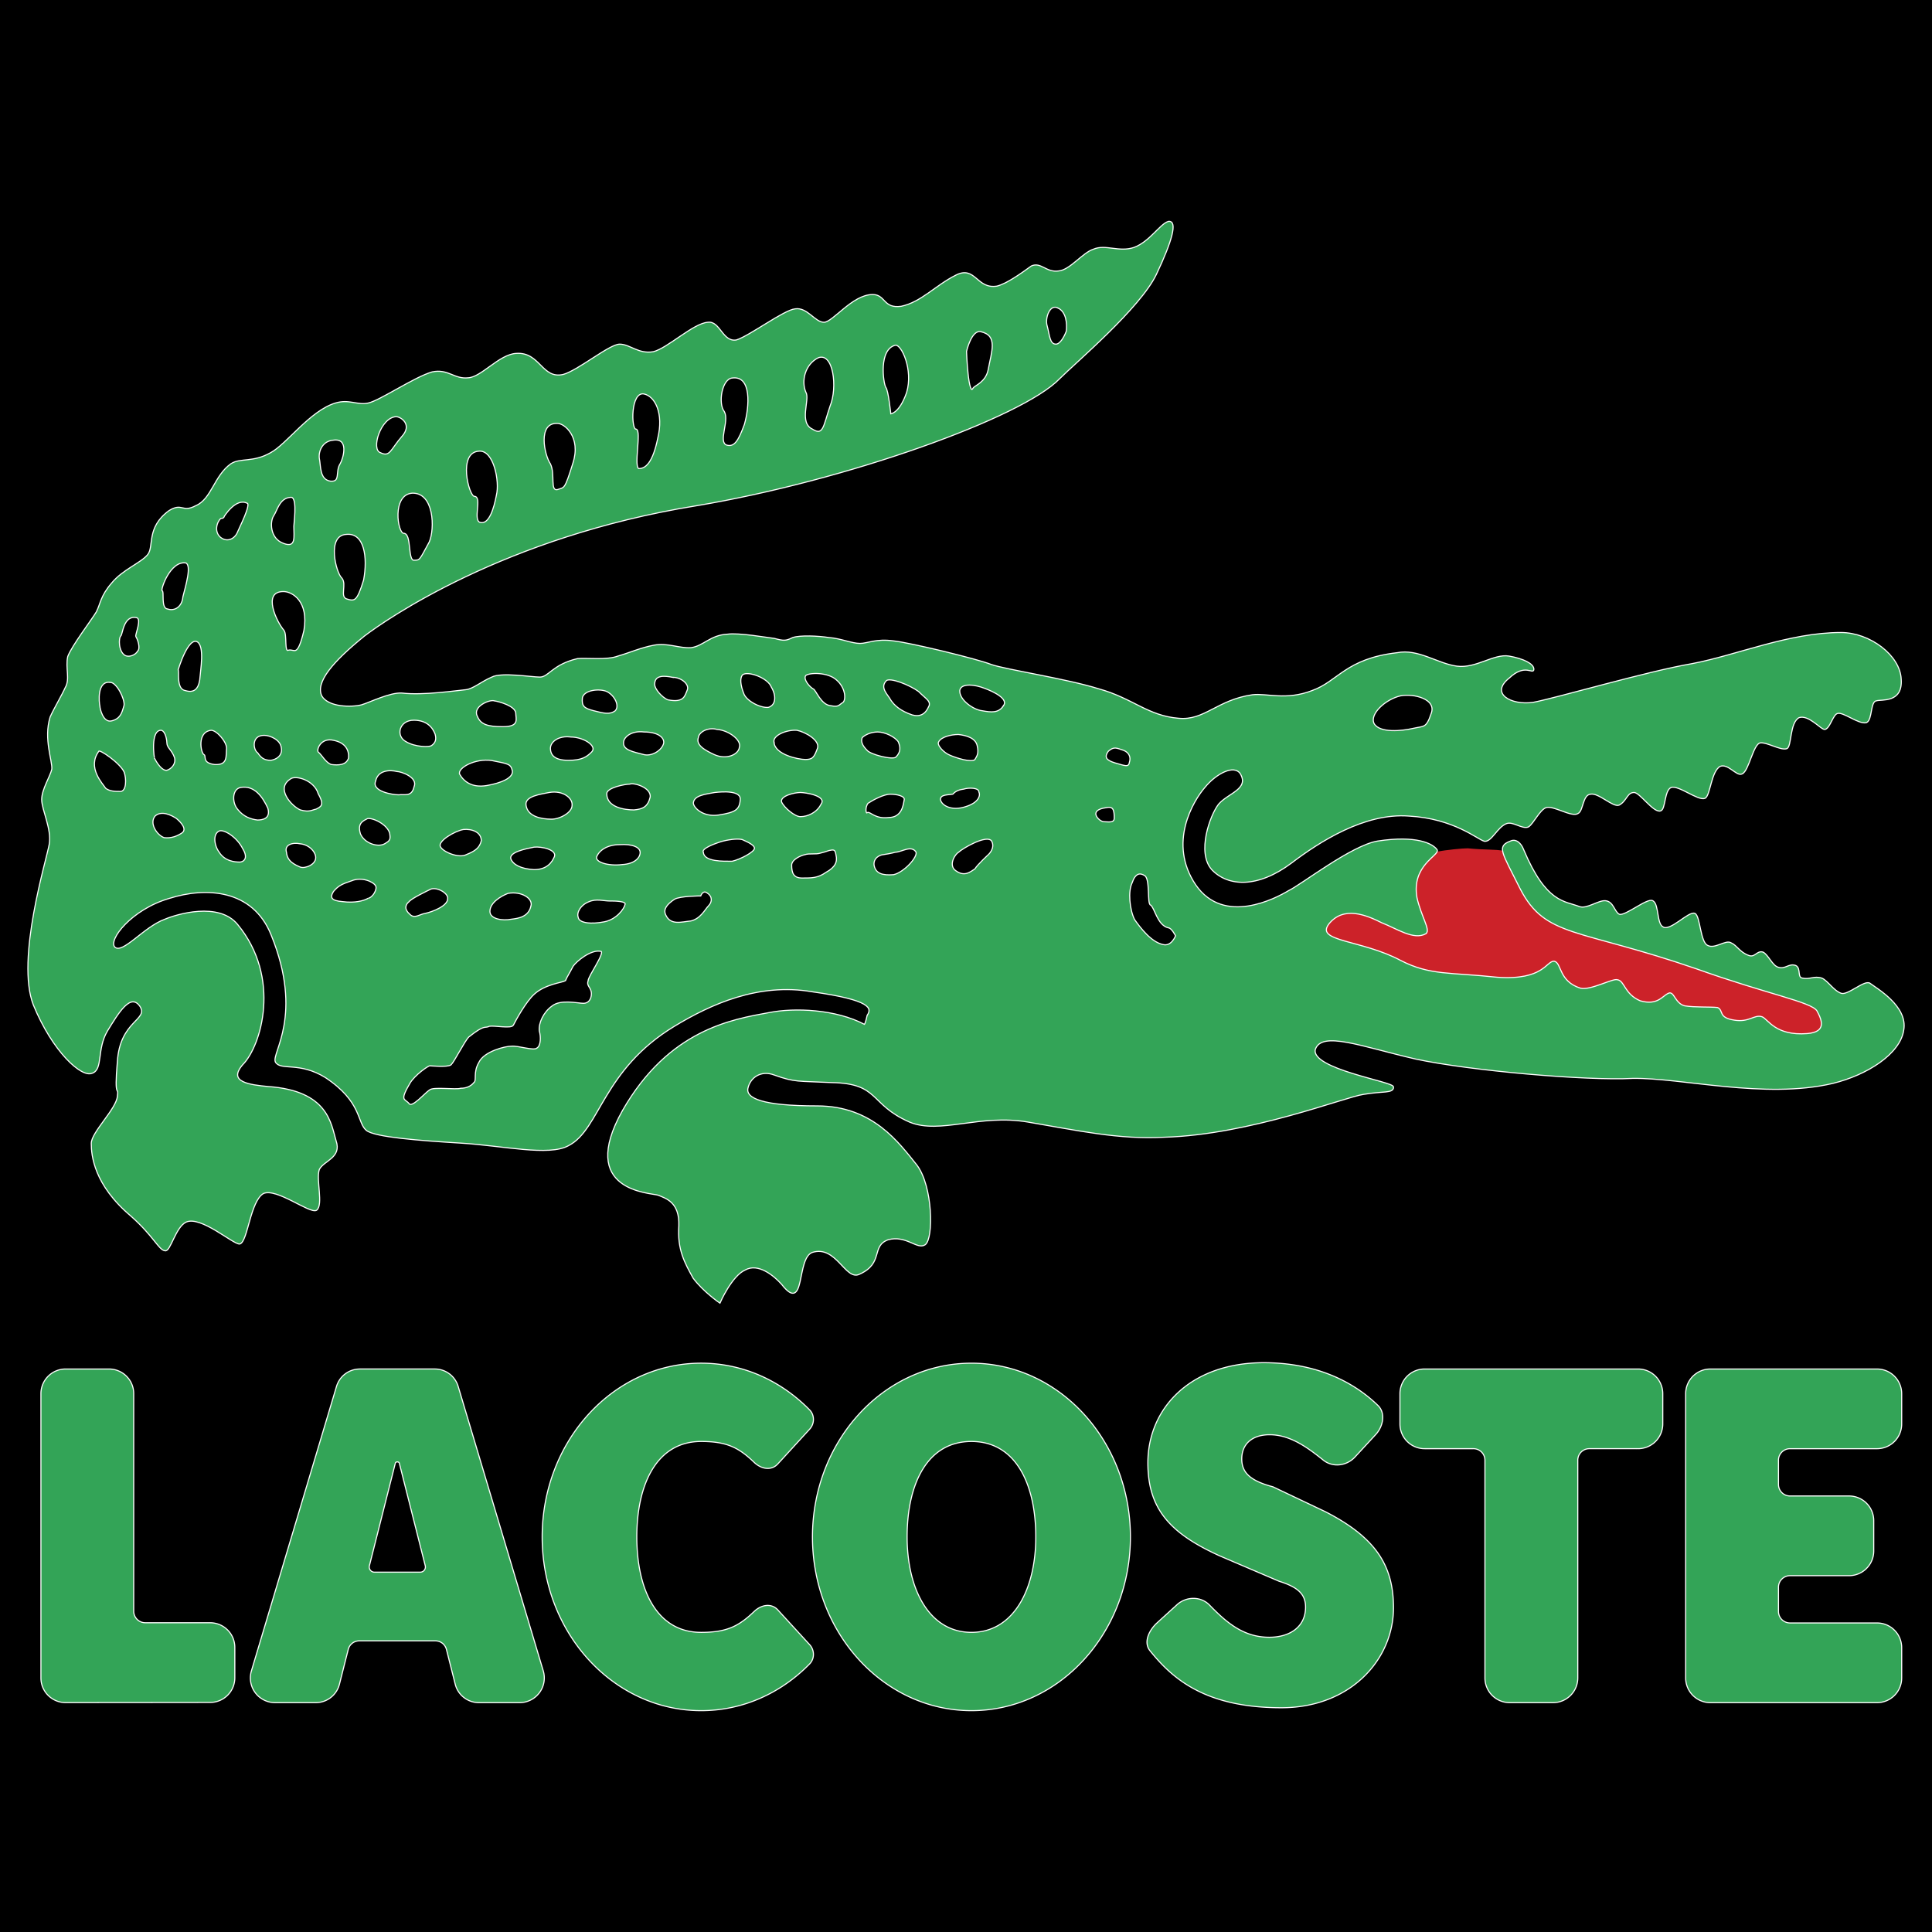 <?xml version="1.0" encoding="utf-8"?><!-- Uploaded to: SVG Repo, www.svgrepo.com, Generator: SVG Repo Mixer Tools -->
<svg width="800px" height="800px" viewBox="0 0 192.756 192.756" xmlns="http://www.w3.org/2000/svg"><path fill-rule="evenodd" clip-rule="evenodd" fill="transparentf" d="M0 0h192.756v192.756H0V0z"/><path d="M146.441 84.635c-.588 0-2.18.168-3.102.335-.17.504-2.6 1.594-2.014 4.614.418 1.846 1.342 3.188.922 3.523-1.174.671-2.85-.503-4.361-1.09-1.508-.755-3.855-1.762-5.367.168-1.342 1.845 3.271 1.593 7.213 3.69 2.936 1.511 4.949 1.175 9.645 1.679 4.697.334 4.947-1.679 5.701-1.594.674.168.422 2.012 2.602 2.684 1.006.252 3.27-1.008 3.689-.84.672.084.672 1.428 2.264 2.098 1.762.504 2.266-.502 2.852-.754.504-.252.588 1.006 1.594 1.258 1.006.168 2.516.084 3.271.168.586.252 0 1.006 1.678 1.258 1.508.252 2.012-.588 2.766-.336.588.252 1.344 1.93 4.529 1.678 2.014-.168 1.512-1.426 1.006-2.348-.588-.924-4.947-1.678-11.992-4.195-11.908-4.11-15.096-3.103-17.611-7.969-1.006-2.013-1.592-3.104-1.76-3.774-.673-.169-1.931-.084-3.525-.253z" fill-rule="evenodd" clip-rule="evenodd" fill="#cc2229"/><path d="M186.529 98.141c-.506-.336-2.182 1.26-2.852 1.008-.756-.252-1.342-1.26-1.93-1.512-.754-.25-1.174.168-1.928 0-.588-.082-.168-1.006-.672-1.258-.672-.25-1.008.42-1.762.168-.588-.168-1.006-1.257-1.51-1.509-.586-.167-.754.586-1.424.335-.924-.335-1.176-1.007-1.762-1.258-.504-.336-1.594.67-2.348.251-.756-.335-.756-2.936-1.26-3.188-.586-.251-2.432 1.846-3.186 1.343-.672-.335-.42-2.266-1.008-2.601-.502-.336-2.766 1.594-3.354 1.342-.502-.252-.588-1.258-1.342-1.342-.672-.084-1.846.839-2.6.587-1.51-.587-3.355-.335-5.619-5.704-.252-.671-.754-1.091-1.258-.839-1.342.503-.838 1.006 1.006 4.698 2.516 4.866 5.703 3.859 17.611 7.969 7.045 2.518 11.404 3.271 11.992 4.195.506.922 1.008 2.18-1.006 2.348-3.186.252-3.941-1.426-4.529-1.678-.754-.252-1.258.588-2.766.336-1.678-.252-1.092-1.006-1.678-1.258-.756-.084-2.266 0-3.271-.168-1.006-.252-1.09-1.51-1.594-1.258-.586.252-1.09 1.258-2.852.754-1.592-.67-1.592-2.014-2.264-2.098-.42-.168-2.684 1.092-3.689.84-2.18-.672-1.928-2.516-2.602-2.684-.754-.084-1.004 1.928-5.701 1.594-4.695-.504-6.709-.168-9.645-1.679-3.941-2.097-8.555-1.845-7.213-3.69 1.512-1.93 3.859-.923 5.367-.168 1.512.587 3.188 1.761 4.361 1.09.42-.335-.504-1.677-.922-3.523-.586-3.271 2.266-4.278 2.014-4.781-.42-.588-2.014-1.426-5.871-.839-2.6.419-7.633 4.362-8.891 4.95-1.258.754-6.455 3.523-9.309-.588-2.85-4.194-.25-8.472.924-9.814 1.09-1.342 2.936-2.349 3.605-1.342.924 1.594-1.258 2.013-2.18 3.104-.84 1.091-2.18 4.782-.672 6.46 1.594 1.677 4.529 1.845 7.883-.671 2.768-2.097 7.297-5.034 11.74-4.697 4.529.25 6.879 2.348 7.549 2.517.672.083 1.258-1.426 2.18-1.762.672-.252 1.594.587 2.18.335.504-.335 1.092-1.678 1.762-1.93.756-.252 2.602 1.006 3.188.587.504-.252.42-1.845 1.258-1.929.838-.168 2.264 1.342 2.852 1.09.754-.419.754-1.259 1.508-1.259.588 0 1.93 2.014 2.602 1.846.502-.083.336-2.096 1.09-2.348.754-.252 2.684 1.342 3.355 1.09.502-.251.586-2.685 1.508-3.188.84-.335 1.678 1.007 2.182.755.672-.252 1.09-3.021 1.846-3.104.67-.084 2.012.754 2.598.587.504-.084.252-2.6 1.258-3.104 1.008-.335 2.266 1.259 2.602 1.176.502-.168.754-1.511 1.258-1.595.586-.168 2.096 1.09 2.852.923.586-.252.336-2.097 1.006-2.182.504-.168 2.6.252 2.432-2.097-.084-2.349-3.102-4.614-5.953-4.614-5.201 0-10.4 2.265-14.846 3.104-4.443.755-13.584 3.439-15.85 3.86-2.264.335-4.445-.923-2.432-2.518 1.594-1.51 2.432-.335 2.432-.838 0-.504-1.006-1.007-2.432-1.259-1.51-.251-3.27 1.259-5.199 1.007-1.928-.252-3.857-1.761-5.953-1.342-5.115.587-5.871 2.853-8.471 3.774-2.6 1.008-4.529.253-5.955.42-3.521.503-4.779 2.601-7.379 2.348-3.104-.252-4.613-2.013-7.967-2.937-3.188-1.006-9.309-1.929-10.736-2.432-1.508-.588-8.133-2.182-9.727-2.349-1.761-.252-2.6.251-3.354.251-.84 0-1.93-.503-3.104-.587-1.091-.168-2.852-.251-3.605 0-.668.338-.919.338-1.842.086-.754-.084-3.522-.587-4.696-.419-1.678.084-2.349 1.174-3.606 1.342-1.174.084-2.348-.504-3.689-.252s-2.432.755-3.606 1.09c-1.09.42-3.103.168-4.025.251-2.516.588-2.852 1.846-3.774 1.846-.839 0-3.857-.503-4.78 0-1.007.42-1.845 1.174-2.6 1.258-.922.083-4.277.588-6.374.336-1.174-.084-3.187.923-4.025 1.174-1.006.252-3.355.252-4.026-.922-.671-1.426 1.174-3.523 4.278-6.04 2.096-1.595 13.921-9.9 33.125-13.003 15.012-2.516 32.538-8.808 36.229-12.667 1.594-1.594 8.051-7.047 9.643-10.402 1.594-3.356 2.096-5.285 1.258-5.201-.838.252-1.844 2.013-3.438 2.6-1.51.503-2.852-.335-4.025.168-1.09.335-2.348 2.097-3.521 2.181-1.258.167-1.762-.923-2.686-.504-.922.671-2.43 1.763-3.438 2.013-2.096.336-2.18-2.096-4.109-1.09-2.013 1.006-3.438 2.685-5.45 3.104-1.846.252-1.595-1.174-2.852-1.174-2.014 0-3.941 2.769-4.864 2.769-.922 0-1.678-1.511-2.851-1.342-1.091.083-4.529 2.684-5.871 3.104-1.426.252-1.677-1.929-2.852-1.761-1.425.084-4.025 2.601-5.451 2.937-1.509.251-2.348-.755-3.354-.755-1.006 0-4.109 2.601-5.619 3.02-2.18.503-2.348-2.264-4.696-2.097-1.677.084-3.439 2.35-4.779 2.433-1.427.167-2.014-.923-3.607-.587-1.761.503-5.199 2.851-6.374 3.104-1.09.252-1.929-.419-3.271 0-2.516.755-4.863 4.111-6.458 4.95-1.76 1.006-3.018.503-3.941 1.09-1.677 1.174-1.929 3.523-3.523 4.195-1.424.755-1.341-.336-2.684.502-2.263 1.677-1.424 3.524-2.095 4.363-.671.838-2.517 1.509-3.607 2.852-1.091 1.258-1.091 2.014-1.51 2.853-.502.839-2.431 3.355-2.851 4.446-.25 1.087.252 2.261-.25 3.1-.335.755-1.09 2.014-1.509 2.936-.671 2.182.252 4.363.168 5.202-.168.754-1.007 2.013-1.007 3.02 0 1.007 1.007 2.936.755 4.445-.251 1.511-3.354 11.493-1.593 16.023 1.929 4.697 4.78 7.215 5.786 6.795 1.09-.336.419-2.35 1.509-4.193 1.09-1.764 2.348-3.943 3.355-2.434.838 1.426-2.013 1.426-2.265 5.537-.335 3.941.167 2.264 0 3.439-.084 1.258-2.6 3.607-2.6 4.697 0 1.174.252 4.111 3.941 7.215 2.265 2.012 2.768 3.355 3.354 3.439.503.168 1.007-2.35 2.097-2.854 1.51-.672 4.78 2.266 5.367 2.182.755-.252 1.006-4.279 2.348-5.033 1.343-.588 4.614 2.014 5.285 1.678.67-.504-.085-3.021.251-4.027.419-.922 2.264-1.174 1.677-2.852-.503-1.678-.755-4.949-6.708-5.369-1.762-.168-4.193-.418-2.6-2.264 1.845-1.846 3.857-8.641-.504-13.925-1.844-2.266-6.038-1.008-7.212-.504-2.096.755-4.193 3.524-5.031 2.769-.755-.755 1.677-3.859 5.45-4.95 3.69-1.175 8.387-.922 10.232 3.691 3.27 8.052 0 11.828.42 12.667.502.838 2.347-.084 4.947 1.51 3.69 2.432 3.187 4.529 4.109 5.285.838.67 5.283 1.006 9.393 1.258 4.193.252 8.805 1.342 10.734.252 3.103-1.594 3.354-7.551 10.566-11.914 3.606-2.18 8.386-4.361 13.753-3.438 5.955.838 6.039 1.678 5.535 2.432-.084.42-.25 1.006-.335.924-2.852-1.51-6.96-1.678-9.477-1.176-3.69.672-9.98 1.68-14.592 9.732-4.529 8.053 2.767 8.137 3.522 8.389.839.336 2.181.754 2.097 3.104-.168 2.35.587 3.691 1.426 5.201 1.006 1.342 2.6 2.432 2.6 2.432s1.173-2.684 2.516-3.271c1.342-.754 2.935.588 3.69 1.428 2.348 3.02 1.343-2.602 3.019-3.188 2.433-.756 3.354 2.852 4.697 2.18 2.432-1.09 1.09-2.768 2.852-3.439 1.844-.504 2.935 1.008 3.689.504.838-.588.755-5.787-.839-7.885-1.761-2.182-4.36-5.873-9.896-5.873-5.451 0-7.212-.754-6.961-1.846.252-1.09 1.342-1.846 2.684-1.342 2.098.754 2.348.586 5.702.754 4.864.086 3.774 2.182 7.8 3.943 3.02 1.258 6.961-.84 11.825 0 4.947.84 9.057 1.762 13.584 1.51 8.557-.252 18.033-4.025 19.877-4.277 1.93-.336 2.936-.084 2.936-.672 0-.504-8.303-1.762-7.801-3.775.672-1.928 4.613-.334 10.064.924 5.451 1.174 17.107 2.18 21.637 1.93 4.865-.084 13.166 2.098 19.959.504 3.439-.84 6.709-2.938 7.045-5.285.42-2.352-2.684-4.113-3.354-4.617zm-46.797-28.773c1.342-.252 3.691.335 3.104 1.845-.504 1.511-.754 1.258-1.846 1.511-1.09.25-3.354.502-3.941-.505-.504-1.006 1.174-2.516 2.683-2.851zm-34.13-38.673c.838.42.922 1.595.838 2.35-.252.671-.67 1.342-1.09 1.342-.672 0-.672-.923-.922-1.846-.254-.755.25-2.349 1.174-1.846zm-7.715 2.349c1.76.419 1.09 2.014.754 3.859-.252 1.258-1.342 1.594-1.51 1.845-.587 1.091-.754-3.69-.754-3.69s.503-2.266 1.51-2.014zm-8.555 1.343c.671-.084 1.846 2.517 1.174 4.782-.754 2.181-1.677 2.181-1.677 2.181s-.251-2.433-.504-2.685c-.251-.42-.754-3.859 1.007-4.278zm-7.716 1.258c1.595-.587 2.015 3.02 1.259 4.866-.671 1.929-.671 3.104-1.846 2.348-1.426-.671-.251-3.019-.671-3.69-.503-1.176-.083-2.853 1.258-3.524zm-8.554 2.014c2.013-.252 1.761 2.935 1.258 4.698-.587 1.593-1.006 2.348-1.844 2.097-.923-.336.251-2.434-.252-3.356-.671-.839-.252-3.356.838-3.439zm-8.805 1.593c1.174.251 2.013 2.013 1.426 4.446-.503 2.517-1.258 3.104-1.929 3.104s.251-3.943-.336-3.943c-.503 0-.586-3.859.839-3.607zm-8.638 2.936c.755 0 2.432 1.426 1.593 4.027-.838 2.684-.838 2.433-1.593 2.684-.839.168-.251-1.594-.755-2.6-.587-.84-1.342-4.195.755-4.111zm-7.799 2.769c1.51-.084 2.097 3.104 1.761 4.445-.251 1.342-.755 3.021-1.677 2.769-.839-.167.167-2.6-.587-2.6-.587-.001-1.761-4.53.503-4.614zM42.872 54.1c-1.006 1.846-.923 1.846-1.593 1.846-.671 0-.252-2.684-1.006-2.684-.671 0-1.258-3.943.838-4.111 2.264-.084 2.348 3.607 1.761 4.949zm-3.354-12.583c.503 0 1.761.839.587 2.097-1.09 1.258-1.174 2.097-2.18 1.594-1.007-.335-.001-3.607 1.593-3.691zM11.004 68.026c.67 0 1.51 1.677 1.426 2.349-.168.503-.251 1.342-1.258 1.594-.922.25-1.257-1.258-1.257-1.51-.084-.335-.336-2.601 1.089-2.433zm1.007 10.988c-.503 0-1.091 0-1.51-.334-.252-.42-1.929-2.097-.671-3.776.084-.251 2.181 1.175 2.6 2.098.252.67.252 2.012-.419 2.012zm1.76-14.009c-.252.419-.922.671-1.341.419-.671-.419-.671-1.761-.419-2.012.167-.084.251-2.098 1.592-1.847.671.084-.084 1.762 0 1.93.168.253.504 1.175.168 1.51zm55.853 8.557c.084-.587 1.006-1.09 1.929-.838 1.174.083 2.516 1.09 2.265 1.845-.084.755-1.342 1.342-2.6.755-1.091-.504-1.845-1.007-1.594-1.762zm1.677 5.452c.755-.083 2.768-.25 2.6.84-.083 1.006-.587 1.258-2.18 1.51-1.594.25-2.6-.755-2.6-1.258.084-.839 1.342-.923 2.18-1.092zm-4.193-11.491c.922 0 1.761.754 1.509 1.341-.251.588-.335 1.342-2.012 1.007-.587-.252-1.342-1.091-1.342-1.594.001-1.006 1.007-.922 1.845-.754zm-9.057 2.096c.167-.839 1.761-1.006 2.516-.671.839.42 1.342 1.511.839 2.014-.587.42-1.174.252-2.181 0-1.006-.252-1.257-.504-1.174-1.343zm-1.09 3.86c1.258 0 2.767.922 2.096 1.593-.503.503-1.006.839-2.348.839s-1.845-.503-1.845-1.258c0-.671.839-1.342 2.097-1.174zm-2.181 5.535c1.426-.25 2.432.588 2.349 1.343 0 .755-1.258 1.426-2.097 1.426-1.006 0-2.432-.252-2.6-1.426-.167-1.006 1.594-1.174 2.348-1.343zm-3.857 6.712c-.251-.755 1.509-1.091 2.348-1.259.755-.084 2.348.252 2.097 1.007-.251.587-.755 1.342-2.097 1.342-1.342-.083-2.097-.503-2.348-1.09zm2.096 4.697c-.251 1.091-1.257 1.258-2.012 1.342-.839.168-2.181 0-2.181-.838 0-.923 1.175-1.594 1.846-1.846 1.342-.25 2.599.503 2.347 1.342zM49.33 69.871c.502.084 2.096.503 2.18 1.258 0 .587.419 1.426-1.342 1.426-1.593 0-2.264-.252-2.6-1.091-.503-1.006 1.258-1.761 1.762-1.593zm-.252 5.956c1.677.336 1.929.336 2.096 1.09.084.755-1.173 1.258-2.6 1.51-1.51.252-2.348-.419-2.768-1.174-.25-.67 1.595-1.678 3.272-1.426zm-2.851 6.879c.838-.084 1.844.251 1.844 1.175-.167.754-.67 1.09-1.509 1.426-.755.419-2.432-.252-2.684-.839-.252-.587 1.426-1.594 2.349-1.762zm-1.511 6.962c0 .755-1.509 1.342-2.264 1.51-.587.084-1.09.587-1.593.084-.587-.503-.503-1.007-.084-1.342.251-.336 1.845-1.09 2.181-1.258.67-.252 1.845.419 1.76 1.006zM41.279 71.8c1.342 0 1.929.755 2.181 1.426.167.587 0 .922-.336 1.174-.251.252-1.761.168-2.6-.335-1.174-.586-.755-2.265.755-2.265zM34.57 53.262c1.845-.168 2.18 2.349 1.761 4.614-.671 2.18-.923 2.18-1.761 1.93-.755-.252 0-1.511-.504-2.098-.587-.503-1.593-4.363.504-4.446zm-1.343-9.396c1.678-.251 1.091 1.846.755 2.433-.503.755.084 1.845-1.006 1.761-1.174-.167-1.006-1.594-1.174-2.349-.084-.838.42-1.762 1.425-1.845zm-5.953 7.55c.335-.503.587-1.761 1.677-1.845.754-.168.503 1.929.419 2.936 0 1.006.252 2.265-1.09 1.762-1.426-.504-1.426-2.266-1.006-2.853zm-5.2.251c.251 0 .251-.168.251-.168s1.174-1.929 2.348-1.342c.503.084-.755 2.516-.922 2.937-.251.671-1.09 1.174-1.845.503-.754-.755-.083-1.93.168-1.93zm-3.522 4.446c.671.252 0 2.433-.252 3.439-.083 1.007-.838 1.51-1.593 1.258-.755-.083-.335-1.846-.588-1.846-.167-.166.839-3.102 2.433-2.851zm-2.433 16.695c.504.167.588 1.174.588 1.341 0 .42.503.671.755 1.426.167.588-.252 1.175-.838 1.342-.671 0-1.258-1.258-1.258-1.258 0 .168-.504-2.935.753-2.851zm2.098 10.317c-.504.336-1.09.587-1.845.503-.755-.251-1.593-1.509-.922-2.264.669-.587 1.677-.084 2.179.25.504.422 1.091 1.092.588 1.511zm.251-14.177c-1.006-.168-.587-2.097-.755-2.097 0 0 1.007-3.438 2.013-2.851.755.503.336 2.768.252 3.858-.168 1.006-.671 1.343-1.51 1.09zm1.844 6.376c-.334-.168-.755-2.35.755-2.517.587 0 1.594 1.174 1.594 1.845-.084.755.167 1.762-1.258 1.677-1.341-.166-.839-.921-1.091-1.005zm3.607 10.738c-.502 0-1.51-.083-2.096-1.007-.503-.671-.671-1.845 0-2.181.503-.252 1.844.587 2.432 1.761.67 1.091 0 1.427-.336 1.427zm1.761-4.195c-.671-.083-1.425-.336-2.013-1.09-.586-.671-.586-2.097.336-2.265 1.425-.252 2.263 1.007 2.768 2.097.335 1.174-.671 1.258-1.091 1.258zm1.341-5.956c-.671 0-1.005-.252-1.341-.755-.503-.336-.671-1.845.67-1.845.671 0 1.678.503 1.761 1.258.169.839-.502 1.258-1.09 1.342zm1.259-16.946c.922 0 2.601 1.007 2.096 3.943-.671 2.852-1.006 1.846-1.593 2.013-.503.252-.167-1.593-.503-2.013-.671-.755-2.264-3.943 0-3.943zm1.677 27.6c-.587-.252-1.341-.587-1.426-1.51-.251-.839.671-1.09 1.426-.922.923.083 1.594.838 1.594 1.426 0 .754-1.091 1.174-1.594 1.006zm1.594-5.788c-.42.083-.671.335-1.594.083-.838-.335-2.6-2.18-1.006-3.188.503-.419 2.432.084 2.852 1.51.67 1.175.25 1.343-.252 1.595zm.167-5.705c-.252-.252.251-1.593 1.593-1.258 1.259.252 1.594 1.09 1.51 1.845-.251.755-1.09.755-1.762.671-.586-.167-1.006-1.006-1.341-1.258zm5.032 14.596c-.419.252-1.342.504-2.6.336-1.091-.084-1.342-.42-.923-1.09.504-.588.839-.755 1.846-1.091 1.006-.419 2.181.083 2.433.503.25.336-.253 1.258-.756 1.342zm1.677-5.453c-.671.42-2.096 0-2.516-1.006-.335-1.09.252-1.343.755-1.595.587-.084 2.012.588 2.265 1.511.084.587.084.756-.504 1.09zm1.342-4.864c-.587 0-2.768-.337-2.348-1.427.251-1.174 1.51-1.174 2.181-1.007.419 0 2.18.587 1.761 1.594-.252 1.091-1.007.756-1.594.84zm19.288 19.797c0 .586-.335 1.006-.838 1.006-.587 0-2.264-.42-3.103.252-.839.586-1.342 1.678-1.258 2.434.168.586.168 1.51-.251 1.76-.335.336-1.929-.25-2.6-.168-.587 0-2.684.504-3.187 1.596-.587 1.006-.167 1.76-.503 2.014-.335.418-.839.586-1.342.586-.503.168-2.768-.168-3.103.168-.503.336-1.761 1.846-2.097 1.342-.419-.502-1.006-.252.084-2.096.503-.84 1.845-1.762 2.013-1.762.084 0 1.761.166 2.097-.084.335-.336 1.342-2.35 1.762-2.77 1.677-1.342 1.593-.838 2.096-1.092.504-.082 2.181.254 2.348-.082.252-.504 1.258-2.35 2.097-3.104 1.09-1.008 2.852-1.176 3.103-1.344.083-.25.503-.922.755-1.426.335-.503 1.845-1.761 2.851-1.509.503.167-1.258 2.517-1.258 3.019-.169.505.334.589.334 1.26zm1.258-7.13c-1.258.252-2.6.168-2.684-.503-.168-.504.252-1.259 1.09-1.594.755-.336 1.509-.084 2.096-.084.503 0 1.762 0 1.594.419-.083.419-.838 1.51-2.096 1.762zm1.762-5.705c-1.426.168-2.767-.251-2.6-.838.251-.671 1.09-1.259 2.348-1.259 1.258-.083 2.097.252 2.097.839 0 .504-.504 1.175-1.845 1.258zm2.851-6.794c-.251 1.006-.755 1.258-1.677 1.341-.923 0-2.768-.251-2.768-1.677 0-.671 1.929-1.007 2.348-1.007.42-.168 2.181.336 2.097 1.343zm1.342-5.37c-.167.755-1.258 1.426-2.097 1.175-.922-.252-2.096-.42-2.012-1.258 0-.504.754-1.258 2.096-1.091 1.426 0 2.097.587 2.013 1.174zm4.444 16.274c-.335.336-.755 1.258-1.761 1.51-.922.084-2.097.503-2.6-.671-.251-.587.168-1.09.922-1.594.587-.335 2.6-.335 2.6-.335s.251-.671.754-.252c.504.336.504.923.085 1.342zm2.348-4.445c-.839 0-2.852.083-2.936-.923-.251-.419 1.091-.922 1.929-1.174 1.006-.252 1.677-.252 2.013-.168.335.168 1.258.503 1.258.923.001.419-1.508 1.174-2.264 1.342zm1.091-16.777c-.335-.84-.419-1.595-.084-1.93.587-.42 2.6.335 2.935 1.258.504.839.504 1.846-.335 2.098-.839.083-2.265-.671-2.516-1.426zm3.018 4.865c-.168-.755 1.342-1.342 2.349-1.258.838.167 2.349 1.006 2.096 1.845-.334.922-.502 1.174-1.258 1.174-.755 0-3.103-.503-3.187-1.761zm.755 5.955c-.168-.67 1.343-1.007 1.929-1.007.503 0 2.769.337 2.098 1.259-.42.839-1.343 1.258-2.098 1.258-.586 0-1.677-.922-1.929-1.51zm4.529 7.047c-.839.587-1.426.587-2.432.587-.922 0-1.091-.587-1.091-1.342 0-.587.923-1.006 1.343-1.09.503-.168 1.09 0 1.594-.168.335-.084.335-.084.838-.251.42-.084.671-.168.755.503.168.671-.085 1.258-1.007 1.761zm1.677-16.944c-.42.251-.42.503-1.258.335-1.006-.084-1.51-1.594-1.761-1.679-.336-.167-1.091-1.006-.756-1.425.42-.336 2.266-.336 3.104.419 1.007.839 1.007 2.097.671 2.35zm1.845 3.438c.252-.251.839-.587 1.594-.587.754 0 1.761.504 2.097 1.007.252.587.252 1.09-.252 1.593-.336.336-2.6-.251-2.936-.671-.503-.503-.67-.922-.503-1.342zm.587 7.55c-.25.252-.335-.587 0-1.006.504-.336 1.594-.923 2.265-.923.587 0 1.593.168 1.427.671-.085.503-.253 1.761-1.594 1.761-1.343.168-1.846-.587-2.098-.503zm2.6 6.208c-1.09.084-1.845-.084-2.012-1.007-.084-.838.755-1.09.922-1.09.084 0 1.006-.168 1.258-.252.588 0 1.593-.755 2.097 0 .25.504-1.174 2.097-2.265 2.349zm3.606-16.945c-.168.336-.503 1.342-1.762 1.007-1.257-.42-1.845-1.007-2.18-1.51-.251-.503-1.175-1.258-.419-2.013.419-.335 2.348.419 3.27 1.09.756.754 1.175.922 1.091 1.426zm.839 3.607c.252-.503 1.258-.755 2.014-.755.754.084 1.76.335 1.926 1.174.17.755 0 1.007-.25 1.426-.418.336-1.929-.168-2.516-.419-.671-.252-1.426-1.091-1.174-1.426zm.168 5.788c0-.587.839-.503 1.258-.587.168-.168.419-.419 1.09-.503.503-.168 1.594-.168 1.594.334.168.337 0 1.092-1.342 1.511-1.51.503-2.516-.168-2.6-.755zm4.864 5.537s-1.092 1.006-1.342 1.426c-.418.251-1.09.922-2.096.084-.587-.587 0-1.594.42-1.846.335-.335 2.85-1.845 3.354-1.09.418.754-.336 1.426-.336 1.426zm1.507-14.849c-.502.755-1.258.671-2.178.503-.84-.084-2.348-1.09-2.265-2.097.168-.838 1.677-.587 2.515-.251.925.335 2.516 1.09 1.928 1.845zm9.981 11.578c-.502 0-1.76-1.259.252-1.511.756-.168.84.335.84 1.09 0 .588-.672.421-1.092.421zm1.092-5.873c-.84-.252-1.176-.588-.672-1.259.588-.503.838-.335 1.592-.084.588.252.756.755.588 1.259-.084.588-.588.336-1.508.084zM116 94.283c-1.176-.252-2.264-1.678-2.852-2.517-.504-1.006-.67-2.852-.252-3.69.336-1.007.84-1.091 1.342-.755.586.335.252 2.853.586 2.936.42.252.672 2.015 1.762 2.266.336 0 .756.839.756.839s-.42 1.172-1.342.921z" fill="none" stroke="#ffffff" stroke-width=".216" stroke-miterlimit="2.613"/><path d="M186.529 98.141c-.506-.336-2.182 1.26-2.852 1.008-.756-.252-1.342-1.26-1.93-1.512-.754-.25-1.174.168-1.928 0-.588-.082-.168-1.006-.672-1.258-.672-.25-1.008.42-1.762.168-.588-.168-1.006-1.257-1.51-1.509-.586-.167-.754.586-1.424.335-.924-.335-1.176-1.007-1.762-1.258-.504-.336-1.594.67-2.348.251-.756-.335-.756-2.936-1.26-3.188-.586-.251-2.432 1.846-3.186 1.343-.672-.335-.42-2.266-1.008-2.601-.502-.336-2.766 1.594-3.354 1.342-.502-.252-.588-1.258-1.342-1.342-.672-.084-1.846.839-2.6.587-1.51-.587-3.355-.335-5.619-5.704-.252-.671-.754-1.091-1.258-.839-1.342.503-.838 1.006 1.006 4.698 2.516 4.866 5.703 3.859 17.611 7.969 7.045 2.518 11.404 3.271 11.992 4.195.506.922 1.008 2.18-1.006 2.348-3.186.252-3.941-1.426-4.529-1.678-.754-.252-1.258.588-2.766.336-1.678-.252-1.092-1.006-1.678-1.258-.756-.084-2.266 0-3.271-.168-1.006-.252-1.09-1.51-1.594-1.258-.586.252-1.09 1.258-2.852.754-1.592-.67-1.592-2.014-2.264-2.098-.42-.168-2.684 1.092-3.689.84-2.18-.672-1.928-2.516-2.602-2.684-.754-.084-1.004 1.928-5.701 1.594-4.695-.504-6.709-.168-9.645-1.679-3.941-2.097-8.555-1.845-7.213-3.69 1.512-1.93 3.859-.923 5.367-.168 1.512.587 3.188 1.761 4.361 1.09.42-.335-.504-1.677-.922-3.523-.586-3.271 2.266-4.278 2.014-4.781-.42-.588-2.014-1.426-5.871-.839-2.6.419-7.633 4.362-8.891 4.95-1.258.754-6.455 3.523-9.309-.588-2.85-4.194-.25-8.472.924-9.814 1.09-1.342 2.936-2.349 3.605-1.342.924 1.594-1.258 2.013-2.18 3.104-.84 1.091-2.18 4.782-.672 6.46 1.594 1.677 4.529 1.845 7.883-.671 2.768-2.097 7.297-5.034 11.74-4.697 4.529.25 6.879 2.348 7.549 2.517.672.083 1.258-1.426 2.18-1.762.672-.252 1.594.587 2.18.335.504-.335 1.092-1.678 1.762-1.93.756-.252 2.602 1.006 3.188.587.504-.252.42-1.845 1.258-1.929.838-.168 2.264 1.342 2.852 1.09.754-.419.754-1.259 1.508-1.259.588 0 1.93 2.014 2.602 1.846.502-.083.336-2.096 1.09-2.348.754-.252 2.684 1.342 3.355 1.09.502-.251.586-2.685 1.508-3.188.84-.335 1.678 1.007 2.182.755.672-.252 1.09-3.021 1.846-3.104.67-.084 2.012.754 2.598.587.504-.084.252-2.6 1.258-3.104 1.008-.335 2.266 1.259 2.602 1.176.502-.168.754-1.511 1.258-1.595.586-.168 2.096 1.09 2.852.923.586-.252.336-2.097 1.006-2.182.504-.168 2.6.252 2.432-2.097-.084-2.349-3.102-4.614-5.953-4.614-5.201 0-10.4 2.265-14.846 3.104-4.443.755-13.584 3.439-15.85 3.86-2.264.335-4.445-.923-2.432-2.518 1.594-1.51 2.432-.335 2.432-.838 0-.504-1.006-1.007-2.432-1.259-1.51-.251-3.27 1.259-5.199 1.007-1.928-.252-3.857-1.761-5.953-1.342-5.115.587-5.871 2.853-8.471 3.774-2.6 1.008-4.529.253-5.955.42-3.521.503-4.779 2.601-7.379 2.348-3.104-.252-4.613-2.013-7.967-2.937-3.188-1.006-9.309-1.929-10.736-2.432-1.508-.588-8.133-2.182-9.727-2.349-1.761-.252-2.6.251-3.354.251-.84 0-1.93-.503-3.104-.587-1.091-.168-2.852-.251-3.605 0-.668.338-.919.338-1.842.086-.754-.084-3.522-.587-4.696-.419-1.678.084-2.349 1.174-3.606 1.342-1.174.084-2.348-.504-3.689-.252s-2.432.755-3.606 1.09c-1.09.42-3.103.168-4.025.251-2.516.588-2.852 1.846-3.774 1.846-.839 0-3.857-.503-4.78 0-1.007.42-1.845 1.174-2.6 1.258-.922.083-4.277.588-6.374.336-1.174-.084-3.187.923-4.025 1.174-1.006.252-3.355.252-4.026-.922-.671-1.426 1.174-3.523 4.278-6.04 2.096-1.595 13.921-9.9 33.125-13.003 15.012-2.516 32.538-8.808 36.229-12.667 1.594-1.594 8.051-7.047 9.643-10.402 1.594-3.356 2.096-5.285 1.258-5.201-.838.252-1.844 2.013-3.438 2.6-1.51.503-2.852-.335-4.025.168-1.09.335-2.348 2.097-3.521 2.181-1.258.167-1.762-.923-2.686-.504-.922.671-2.43 1.763-3.438 2.013-2.096.336-2.18-2.096-4.109-1.09-2.013 1.006-3.438 2.685-5.45 3.104-1.846.252-1.595-1.174-2.852-1.174-2.014 0-3.941 2.769-4.864 2.769-.922 0-1.678-1.511-2.851-1.342-1.091.083-4.529 2.684-5.871 3.104-1.426.252-1.677-1.929-2.852-1.761-1.425.084-4.025 2.601-5.451 2.937-1.509.251-2.348-.755-3.354-.755-1.006 0-4.109 2.601-5.619 3.02-2.18.503-2.348-2.264-4.696-2.097-1.677.084-3.439 2.35-4.779 2.433-1.427.167-2.014-.923-3.607-.587-1.761.503-5.199 2.851-6.374 3.104-1.09.252-1.929-.419-3.271 0-2.516.755-4.863 4.111-6.458 4.95-1.76 1.006-3.018.503-3.941 1.09-1.677 1.174-1.929 3.523-3.523 4.195-1.424.755-1.341-.336-2.684.502-2.263 1.677-1.424 3.524-2.095 4.363-.671.838-2.517 1.509-3.607 2.852-1.091 1.258-1.091 2.014-1.51 2.853-.502.839-2.431 3.355-2.851 4.446-.25 1.087.252 2.261-.25 3.1-.335.755-1.09 2.014-1.509 2.936-.671 2.182.252 4.363.168 5.202-.168.754-1.007 2.013-1.007 3.02 0 1.007 1.007 2.936.755 4.445-.251 1.511-3.354 11.493-1.593 16.023 1.929 4.697 4.78 7.215 5.786 6.795 1.09-.336.419-2.35 1.509-4.193 1.09-1.764 2.348-3.943 3.355-2.434.838 1.426-2.013 1.426-2.265 5.537-.335 3.941.167 2.264 0 3.439-.084 1.258-2.6 3.607-2.6 4.697 0 1.174.252 4.111 3.941 7.215 2.265 2.012 2.768 3.355 3.354 3.439.503.168 1.007-2.35 2.097-2.854 1.51-.672 4.78 2.266 5.367 2.182.755-.252 1.006-4.279 2.348-5.033 1.343-.588 4.614 2.014 5.285 1.678.67-.504-.085-3.021.251-4.027.419-.922 2.264-1.174 1.677-2.852-.503-1.678-.755-4.949-6.708-5.369-1.762-.168-4.193-.418-2.6-2.264 1.845-1.846 3.857-8.641-.504-13.925-1.844-2.266-6.038-1.008-7.212-.504-2.096.755-4.193 3.524-5.031 2.769-.755-.755 1.677-3.859 5.45-4.95 3.69-1.175 8.387-.922 10.232 3.691 3.27 8.052 0 11.828.42 12.667.502.838 2.347-.084 4.947 1.51 3.69 2.432 3.187 4.529 4.109 5.285.838.67 5.283 1.006 9.393 1.258 4.193.252 8.805 1.342 10.734.252 3.103-1.594 3.354-7.551 10.566-11.914 3.606-2.18 8.386-4.361 13.753-3.438 5.955.838 6.039 1.678 5.535 2.432-.084.42-.25 1.006-.335.924-2.852-1.51-6.96-1.678-9.477-1.176-3.69.672-9.98 1.68-14.592 9.732-4.529 8.053 2.767 8.137 3.522 8.389.839.336 2.181.754 2.097 3.104-.168 2.35.587 3.691 1.426 5.201 1.006 1.342 2.6 2.432 2.6 2.432s1.173-2.684 2.516-3.271c1.342-.754 2.935.588 3.69 1.428 2.348 3.02 1.343-2.602 3.019-3.188 2.433-.756 3.354 2.852 4.697 2.18 2.432-1.09 1.09-2.768 2.852-3.439 1.844-.504 2.935 1.008 3.689.504.838-.588.755-5.787-.839-7.885-1.761-2.182-4.36-5.873-9.896-5.873-5.451 0-7.212-.754-6.961-1.846.252-1.09 1.342-1.846 2.684-1.342 2.098.754 2.348.586 5.702.754 4.864.086 3.774 2.182 7.8 3.943 3.02 1.258 6.961-.84 11.825 0 4.947.84 9.057 1.762 13.584 1.51 8.557-.252 18.033-4.025 19.877-4.277 1.93-.336 2.936-.084 2.936-.672 0-.504-8.303-1.762-7.801-3.775.672-1.928 4.613-.334 10.064.924 5.451 1.174 17.107 2.18 21.637 1.93 4.865-.084 13.166 2.098 19.959.504 3.439-.84 6.709-2.938 7.045-5.285.42-2.352-2.684-4.113-3.354-4.617zm-46.797-28.773c1.342-.252 3.691.335 3.104 1.845-.504 1.511-.754 1.258-1.846 1.511-1.09.25-3.354.502-3.941-.505-.504-1.006 1.174-2.516 2.683-2.851zm-34.13-38.673c.838.42.922 1.595.838 2.35-.252.671-.67 1.342-1.09 1.342-.672 0-.672-.923-.922-1.846-.254-.755.25-2.349 1.174-1.846zm-7.715 2.349c1.76.419 1.09 2.014.754 3.859-.252 1.258-1.342 1.594-1.51 1.845-.587 1.091-.754-3.69-.754-3.69s.503-2.266 1.51-2.014zm-8.555 1.343c.671-.084 1.846 2.517 1.174 4.782-.754 2.181-1.677 2.181-1.677 2.181s-.251-2.433-.504-2.685c-.251-.42-.754-3.859 1.007-4.278zm-7.716 1.258c1.595-.587 2.015 3.02 1.259 4.866-.671 1.929-.671 3.104-1.846 2.348-1.426-.671-.251-3.019-.671-3.69-.503-1.176-.083-2.853 1.258-3.524zm-8.554 2.014c2.013-.252 1.761 2.935 1.258 4.698-.587 1.593-1.006 2.348-1.844 2.097-.923-.336.251-2.434-.252-3.356-.671-.839-.252-3.356.838-3.439zm-8.805 1.593c1.174.251 2.013 2.013 1.426 4.446-.503 2.517-1.258 3.104-1.929 3.104s.251-3.943-.336-3.943c-.503 0-.586-3.859.839-3.607zm-8.638 2.936c.755 0 2.432 1.426 1.593 4.027-.838 2.684-.838 2.433-1.593 2.684-.839.168-.251-1.594-.755-2.6-.587-.84-1.342-4.195.755-4.111zm-7.799 2.769c1.51-.084 2.097 3.104 1.761 4.445-.251 1.342-.755 3.021-1.677 2.769-.839-.167.167-2.6-.587-2.6-.587-.001-1.761-4.53.503-4.614zM42.872 54.1c-1.006 1.846-.923 1.846-1.593 1.846-.671 0-.252-2.684-1.006-2.684-.671 0-1.258-3.943.838-4.111 2.264-.084 2.348 3.607 1.761 4.949zm-3.354-12.583c.503 0 1.761.839.587 2.097-1.09 1.258-1.174 2.097-2.18 1.594-1.007-.335-.001-3.607 1.593-3.691zM11.004 68.026c.67 0 1.51 1.677 1.426 2.349-.168.503-.251 1.342-1.258 1.594-.922.25-1.257-1.258-1.257-1.51-.084-.335-.336-2.601 1.089-2.433zm1.007 10.988c-.503 0-1.091 0-1.51-.334-.252-.42-1.929-2.097-.671-3.776.084-.251 2.181 1.175 2.6 2.098.252.67.252 2.012-.419 2.012zm1.76-14.009c-.252.419-.922.671-1.341.419-.671-.419-.671-1.761-.419-2.012.167-.084.251-2.098 1.592-1.847.671.084-.084 1.762 0 1.93.168.253.504 1.175.168 1.51zm55.853 8.557c.084-.587 1.006-1.09 1.929-.838 1.174.083 2.516 1.09 2.265 1.845-.084.755-1.342 1.342-2.6.755-1.091-.504-1.845-1.007-1.594-1.762zm1.677 5.452c.755-.083 2.768-.25 2.6.84-.083 1.006-.587 1.258-2.18 1.51-1.594.25-2.6-.755-2.6-1.258.084-.839 1.342-.923 2.18-1.092zm-4.193-11.491c.922 0 1.761.754 1.509 1.341-.251.588-.335 1.342-2.012 1.007-.587-.252-1.342-1.091-1.342-1.594.001-1.006 1.007-.922 1.845-.754zm-9.057 2.096c.167-.839 1.761-1.006 2.516-.671.839.42 1.342 1.511.839 2.014-.587.42-1.174.252-2.181 0-1.006-.252-1.257-.504-1.174-1.343zm-1.09 3.86c1.258 0 2.767.922 2.096 1.593-.503.503-1.006.839-2.348.839s-1.845-.503-1.845-1.258c0-.671.839-1.342 2.097-1.174zm-2.181 5.535c1.426-.25 2.432.588 2.349 1.343 0 .755-1.258 1.426-2.097 1.426-1.006 0-2.432-.252-2.6-1.426-.167-1.006 1.594-1.174 2.348-1.343zm-3.857 6.712c-.251-.755 1.509-1.091 2.348-1.259.755-.084 2.348.252 2.097 1.007-.251.587-.755 1.342-2.097 1.342-1.342-.083-2.097-.503-2.348-1.09zm2.096 4.697c-.251 1.091-1.257 1.258-2.012 1.342-.839.168-2.181 0-2.181-.838 0-.923 1.175-1.594 1.846-1.846 1.342-.25 2.599.503 2.347 1.342zM49.33 69.871c.502.084 2.096.503 2.18 1.258 0 .587.419 1.426-1.342 1.426-1.593 0-2.264-.252-2.6-1.091-.503-1.006 1.258-1.761 1.762-1.593zm-.252 5.956c1.677.336 1.929.336 2.096 1.09.084.755-1.173 1.258-2.6 1.51-1.51.252-2.348-.419-2.768-1.174-.25-.67 1.595-1.678 3.272-1.426zm-2.851 6.879c.838-.084 1.844.251 1.844 1.175-.167.754-.67 1.09-1.509 1.426-.755.419-2.432-.252-2.684-.839-.252-.587 1.426-1.594 2.349-1.762zm-1.511 6.962c0 .755-1.509 1.342-2.264 1.51-.587.084-1.09.587-1.593.084-.587-.503-.503-1.007-.084-1.342.251-.336 1.845-1.09 2.181-1.258.67-.252 1.845.419 1.76 1.006zM41.279 71.8c1.342 0 1.929.755 2.181 1.426.167.587 0 .922-.336 1.174-.251.252-1.761.168-2.6-.335-1.174-.586-.755-2.265.755-2.265zM34.57 53.262c1.845-.168 2.18 2.349 1.761 4.614-.671 2.18-.923 2.18-1.761 1.93-.755-.252 0-1.511-.504-2.098-.587-.503-1.593-4.363.504-4.446zm-1.343-9.396c1.678-.251 1.091 1.846.755 2.433-.503.755.084 1.845-1.006 1.761-1.174-.167-1.006-1.594-1.174-2.349-.084-.838.42-1.762 1.425-1.845zm-5.953 7.55c.335-.503.587-1.761 1.677-1.845.754-.168.503 1.929.419 2.936 0 1.006.252 2.265-1.09 1.762-1.426-.504-1.426-2.266-1.006-2.853zm-5.2.251c.251 0 .251-.168.251-.168s1.174-1.929 2.348-1.342c.503.084-.755 2.516-.922 2.937-.251.671-1.09 1.174-1.845.503-.754-.755-.083-1.93.168-1.93zm-3.522 4.446c.671.252 0 2.433-.252 3.439-.083 1.007-.838 1.51-1.593 1.258-.755-.083-.335-1.846-.588-1.846-.167-.166.839-3.102 2.433-2.851zm-2.433 16.695c.504.167.588 1.174.588 1.341 0 .42.503.671.755 1.426.167.588-.252 1.175-.838 1.342-.671 0-1.258-1.258-1.258-1.258 0 .168-.504-2.935.753-2.851zm2.098 10.317c-.504.336-1.09.587-1.845.503-.755-.251-1.593-1.509-.922-2.264.669-.587 1.677-.084 2.179.25.504.422 1.091 1.092.588 1.511zm.251-14.177c-1.006-.168-.587-2.097-.755-2.097 0 0 1.007-3.438 2.013-2.851.755.503.336 2.768.252 3.858-.168 1.006-.671 1.343-1.51 1.09zm1.844 6.376c-.334-.168-.755-2.35.755-2.517.587 0 1.594 1.174 1.594 1.845-.084.755.167 1.762-1.258 1.677-1.341-.166-.839-.921-1.091-1.005zm3.607 10.738c-.502 0-1.51-.083-2.096-1.007-.503-.671-.671-1.845 0-2.181.503-.252 1.844.587 2.432 1.761.67 1.091 0 1.427-.336 1.427zm1.761-4.195c-.671-.083-1.425-.336-2.013-1.09-.586-.671-.586-2.097.336-2.265 1.425-.252 2.263 1.007 2.768 2.097.335 1.174-.671 1.258-1.091 1.258zm1.341-5.956c-.671 0-1.005-.252-1.341-.755-.503-.336-.671-1.845.67-1.845.671 0 1.678.503 1.761 1.258.169.839-.502 1.258-1.09 1.342zm1.259-16.946c.922 0 2.601 1.007 2.096 3.943-.671 2.852-1.006 1.846-1.593 2.013-.503.252-.167-1.593-.503-2.013-.671-.755-2.264-3.943 0-3.943zm1.677 27.6c-.587-.252-1.341-.587-1.426-1.51-.251-.839.671-1.09 1.426-.922.923.083 1.594.838 1.594 1.426 0 .754-1.091 1.174-1.594 1.006zm1.594-5.788c-.42.083-.671.335-1.594.083-.838-.335-2.6-2.18-1.006-3.188.503-.419 2.432.084 2.852 1.51.67 1.175.25 1.343-.252 1.595zm.167-5.705c-.252-.252.251-1.593 1.593-1.258 1.259.252 1.594 1.09 1.51 1.845-.251.755-1.09.755-1.762.671-.586-.167-1.006-1.006-1.341-1.258zm5.032 14.596c-.419.252-1.342.504-2.6.336-1.091-.084-1.342-.42-.923-1.09.504-.588.839-.755 1.846-1.091 1.006-.419 2.181.083 2.433.503.25.336-.253 1.258-.756 1.342zm1.677-5.453c-.671.42-2.096 0-2.516-1.006-.335-1.09.252-1.343.755-1.595.587-.084 2.012.588 2.265 1.511.084.587.084.756-.504 1.09zm1.342-4.864c-.587 0-2.768-.337-2.348-1.427.251-1.174 1.51-1.174 2.181-1.007.419 0 2.18.587 1.761 1.594-.252 1.091-1.007.756-1.594.84zm19.288 19.797c0 .586-.335 1.006-.838 1.006-.587 0-2.264-.42-3.103.252-.839.586-1.342 1.678-1.258 2.434.168.586.168 1.51-.251 1.76-.335.336-1.929-.25-2.6-.168-.587 0-2.684.504-3.187 1.596-.587 1.006-.167 1.76-.503 2.014-.335.418-.839.586-1.342.586-.503.168-2.768-.168-3.103.168-.503.336-1.761 1.846-2.097 1.342-.419-.502-1.006-.252.084-2.096.503-.84 1.845-1.762 2.013-1.762.084 0 1.761.166 2.097-.084.335-.336 1.342-2.35 1.762-2.77 1.677-1.342 1.593-.838 2.096-1.092.504-.082 2.181.254 2.348-.082.252-.504 1.258-2.35 2.097-3.104 1.09-1.008 2.852-1.176 3.103-1.344.083-.25.503-.922.755-1.426.335-.503 1.845-1.761 2.851-1.509.503.167-1.258 2.517-1.258 3.019-.169.505.334.589.334 1.26zm1.258-7.13c-1.258.252-2.6.168-2.684-.503-.168-.504.252-1.259 1.09-1.594.755-.336 1.509-.084 2.096-.084.503 0 1.762 0 1.594.419-.083.419-.838 1.51-2.096 1.762zm1.762-5.705c-1.426.168-2.767-.251-2.6-.838.251-.671 1.09-1.259 2.348-1.259 1.258-.083 2.097.252 2.097.839 0 .504-.504 1.175-1.845 1.258zm2.851-6.794c-.251 1.006-.755 1.258-1.677 1.341-.923 0-2.768-.251-2.768-1.677 0-.671 1.929-1.007 2.348-1.007.42-.168 2.181.336 2.097 1.343zm1.342-5.37c-.167.755-1.258 1.426-2.097 1.175-.922-.252-2.096-.42-2.012-1.258 0-.504.754-1.258 2.096-1.091 1.426 0 2.097.587 2.013 1.174zm4.444 16.274c-.335.336-.755 1.258-1.761 1.51-.922.084-2.097.503-2.6-.671-.251-.587.168-1.09.922-1.594.587-.335 2.6-.335 2.6-.335s.251-.671.754-.252c.504.336.504.923.085 1.342zm2.348-4.445c-.839 0-2.852.083-2.936-.923-.251-.419 1.091-.922 1.929-1.174 1.006-.252 1.677-.252 2.013-.168.335.168 1.258.503 1.258.923.001.419-1.508 1.174-2.264 1.342zm1.091-16.777c-.335-.84-.419-1.595-.084-1.93.587-.42 2.6.335 2.935 1.258.504.839.504 1.846-.335 2.098-.839.083-2.265-.671-2.516-1.426zm3.018 4.865c-.168-.755 1.342-1.342 2.349-1.258.838.167 2.349 1.006 2.096 1.845-.334.922-.502 1.174-1.258 1.174-.755 0-3.103-.503-3.187-1.761zm.755 5.955c-.168-.67 1.343-1.007 1.929-1.007.503 0 2.769.337 2.098 1.259-.42.839-1.343 1.258-2.098 1.258-.586 0-1.677-.922-1.929-1.51zm4.529 7.047c-.839.587-1.426.587-2.432.587-.922 0-1.091-.587-1.091-1.342 0-.587.923-1.006 1.343-1.09.503-.168 1.09 0 1.594-.168.335-.084.335-.084.838-.251.42-.084.671-.168.755.503.168.671-.085 1.258-1.007 1.761zm1.677-16.944c-.42.251-.42.503-1.258.335-1.006-.084-1.51-1.594-1.761-1.679-.336-.167-1.091-1.006-.756-1.425.42-.336 2.266-.336 3.104.419 1.007.839 1.007 2.097.671 2.35zm1.845 3.438c.252-.251.839-.587 1.594-.587.754 0 1.761.504 2.097 1.007.252.587.252 1.09-.252 1.593-.336.336-2.6-.251-2.936-.671-.503-.503-.67-.922-.503-1.342zm.587 7.55c-.25.252-.335-.587 0-1.006.504-.336 1.594-.923 2.265-.923.587 0 1.593.168 1.427.671-.085.503-.253 1.761-1.594 1.761-1.343.168-1.846-.587-2.098-.503zm2.6 6.208c-1.09.084-1.845-.084-2.012-1.007-.084-.838.755-1.09.922-1.09.084 0 1.006-.168 1.258-.252.588 0 1.593-.755 2.097 0 .25.504-1.174 2.097-2.265 2.349zm3.606-16.945c-.168.336-.503 1.342-1.762 1.007-1.257-.42-1.845-1.007-2.18-1.51-.251-.503-1.175-1.258-.419-2.013.419-.335 2.348.419 3.27 1.09.756.754 1.175.922 1.091 1.426zm.839 3.607c.252-.503 1.258-.755 2.014-.755.754.084 1.76.335 1.926 1.174.17.755 0 1.007-.25 1.426-.418.336-1.929-.168-2.516-.419-.671-.252-1.426-1.091-1.174-1.426zm.168 5.788c0-.587.839-.503 1.258-.587.168-.168.419-.419 1.09-.503.503-.168 1.594-.168 1.594.334.168.337 0 1.092-1.342 1.511-1.51.503-2.516-.168-2.6-.755zm4.864 5.537s-1.092 1.006-1.342 1.426c-.418.251-1.09.922-2.096.084-.587-.587 0-1.594.42-1.846.335-.335 2.85-1.845 3.354-1.09.418.754-.336 1.426-.336 1.426zm1.507-14.849c-.502.755-1.258.671-2.178.503-.84-.084-2.348-1.09-2.265-2.097.168-.838 1.677-.587 2.515-.251.925.335 2.516 1.09 1.928 1.845zm9.981 11.578c-.502 0-1.76-1.259.252-1.511.756-.168.84.335.84 1.09 0 .588-.672.421-1.092.421zm1.092-5.873c-.84-.252-1.176-.588-.672-1.259.588-.503.838-.335 1.592-.084.588.252.756.755.588 1.259-.084.588-.588.336-1.508.084zM116 94.283c-1.176-.252-2.264-1.678-2.852-2.517-.504-1.006-.67-2.852-.252-3.69.336-1.007.84-1.091 1.342-.755.586.335.252 2.853.586 2.936.42.252.672 2.015 1.762 2.266.336 0 .756.839.756.839s-.42 1.172-1.342.921z" fill-rule="evenodd" clip-rule="evenodd" fill="#33a457"/><path d="M27.442 169.82h4.041a2.379 2.379 0 0 0 2.336-1.82l.87-3.436c.137-.545.607-.91 1.168-.91h7.571c.561 0 1.031.365 1.168.91l.869 3.436a2.38 2.38 0 0 0 2.336 1.82h4.041a2.41 2.41 0 0 0 2.308-3.102l-8.484-28.361a2.375 2.375 0 0 0-2.308-1.719h-7.431c-1.084 0-1.998.68-2.308 1.719l-8.484 28.361a2.409 2.409 0 0 0 2.307 3.102zm14.49-12.91h-4.58a.574.574 0 0 1-.55-.707l2.586-10.229c.06-.234.447-.234.506 0l2.587 10.229a.574.574 0 0 1-.549.707zm54.989 13.709c8.731 0 15.807-7.736 15.807-17.281 0-9.543-7.076-17.279-15.807-17.279-8.73 0-15.808 7.736-15.808 17.279.001 9.545 7.078 17.281 15.808 17.281zm0-7.705c-4.216 0-6.472-4.287-6.472-9.576s2.01-9.576 6.472-9.576c4.461 0 6.473 4.287 6.473 9.576s-2.257 9.576-6.473 9.576zm33.388-2.576c0 1.984-1.559 3.066-3.678 3.066-2.674 0-4.404-1.598-6.006-3.238-.848-.867-2.268-.838-3.164-.021l-1.986 1.809c-.775.707-1.359 1.893-.699 2.707 2.145 2.654 5.346 5.668 13.066 5.668 6.852 0 11.133-4.777 11.133-9.926 0-4.201-1.775-6.98-6.793-9.545l-5.195-2.467c-2.209-.588-3.15-1.387-3.15-2.83 0-1.533 1.074-2.471 2.834-2.471 2.07 0 3.816 1.285 5.389 2.547.922.74 2.279.566 3.082-.303l2.076-2.248c.721-.781.988-2.08.225-2.822-2.502-2.43-6.242-4.254-11.359-4.254-7.24 0-11.508 4.49-11.508 9.947 0 4.6 2.236 6.99 7.094 9.205l5.969 2.553c1.89.586 2.67 1.314 2.67 2.623zm-76.163-6.998c0 9.543 7.078 17.279 15.808 17.279 4.167 0 7.957-1.762 10.78-4.643.497-.506.485-1.326.006-1.85l-3.175-3.467c-.635-.691-1.611-.492-2.288.158-1.545 1.488-2.768 2.098-5.324 2.098-4.462 0-6.472-4.287-6.472-9.576v-.002c0-5.289 2.01-9.576 6.472-9.576 2.556 0 3.779.609 5.324 2.098.677.65 1.653.85 2.288.158l3.175-3.467c.479-.521.491-1.344-.006-1.85-2.823-2.881-6.614-4.643-10.78-4.643-8.73 0-15.808 7.736-15.808 17.279v.004zm130.333-4.033h-5.889a1.204 1.204 0 0 1-1.205-1.205v-2.414c0-.666.539-1.205 1.205-1.205h8.678a2.409 2.409 0 0 0 2.41-2.41v-3.023a2.409 2.409 0 0 0-2.41-2.41h-16.627a2.408 2.408 0 0 0-2.408 2.41v28.361a2.41 2.41 0 0 0 2.408 2.41h16.627a2.41 2.41 0 0 0 2.41-2.41v-3.025a2.41 2.41 0 0 0-2.41-2.41h-8.678a1.204 1.204 0 0 1-1.205-1.205v-2.414c0-.664.539-1.205 1.205-1.205H184.479a2.409 2.409 0 0 0 2.41-2.41v-3.023a2.41 2.41 0 0 0-2.41-2.412zm-33.862 20.513h4.334c1.33 0 2.41-1.08 2.41-2.41v-21.723c0-.666.537-1.205 1.203-1.205h4.867a2.41 2.41 0 0 0 2.41-2.41v-3.023a2.41 2.41 0 0 0-2.41-2.41h-21.295a2.409 2.409 0 0 0-2.41 2.41v3.023a2.409 2.409 0 0 0 2.41 2.41h4.865c.666 0 1.205.539 1.205 1.205v21.723a2.413 2.413 0 0 0 2.411 2.41zm-129.651-7.865h-6.473a1.205 1.205 0 0 1-1.205-1.205v-21.701a2.41 2.41 0 0 0-2.409-2.41H6.545a2.41 2.41 0 0 0-2.409 2.41v28.359c0 1.332 1.08 2.41 2.412 2.408l12.515-.012 1.906-.004a2.408 2.408 0 0 0 2.406-2.408v-3.027a2.409 2.409 0 0 0-2.409-2.41z" fill="none" stroke="#ffffff" stroke-width=".216" stroke-miterlimit="2.613"/><path d="M96.921 170.619c8.731 0 15.807-7.736 15.807-17.281 0-9.543-7.076-17.279-15.807-17.279-8.73 0-15.808 7.736-15.808 17.279.001 9.545 7.078 17.281 15.808 17.281zm0-7.705c-4.216 0-6.472-4.287-6.472-9.576s2.01-9.576 6.472-9.576c4.461 0 6.473 4.287 6.473 9.576s-2.257 9.576-6.473 9.576zm-69.479 6.906h4.041a2.379 2.379 0 0 0 2.336-1.82l.87-3.436c.137-.545.607-.91 1.168-.91h7.571c.561 0 1.031.365 1.168.91l.869 3.436a2.38 2.38 0 0 0 2.336 1.82h4.041a2.41 2.41 0 0 0 2.308-3.102l-8.484-28.361a2.375 2.375 0 0 0-2.308-1.719h-7.431c-1.084 0-1.998.68-2.308 1.719l-8.484 28.361a2.409 2.409 0 0 0 2.307 3.102zm14.49-12.91h-4.58a.574.574 0 0 1-.55-.707l2.586-10.229c.06-.234.447-.234.506 0l2.587 10.229a.574.574 0 0 1-.549.707zm12.214-3.57c0 9.543 7.078 17.279 15.808 17.279 4.167 0 7.957-1.762 10.78-4.643.497-.506.485-1.326.006-1.85l-3.175-3.467c-.635-.691-1.611-.492-2.288.158-1.545 1.488-2.768 2.098-5.324 2.098-4.462 0-6.472-4.287-6.472-9.576v-.002c0-5.289 2.01-9.576 6.472-9.576 2.556 0 3.779.609 5.324 2.098.677.65 1.653.85 2.288.158l3.175-3.467c.479-.521.491-1.344-.006-1.85-2.823-2.881-6.614-4.643-10.78-4.643-8.73 0-15.808 7.736-15.808 17.279v.004zm76.163 6.998c0 1.984-1.559 3.066-3.678 3.066-2.674 0-4.404-1.598-6.006-3.238-.848-.867-2.268-.838-3.164-.021l-1.986 1.809c-.775.707-1.359 1.893-.699 2.707 2.145 2.654 5.346 5.668 13.066 5.668 6.852 0 11.133-4.777 11.133-9.926 0-4.201-1.775-6.98-6.793-9.545l-5.195-2.467c-2.209-.588-3.15-1.387-3.15-2.83 0-1.533 1.074-2.471 2.834-2.471 2.07 0 3.816 1.285 5.389 2.547.922.74 2.279.566 3.082-.303l2.076-2.248c.721-.781.988-2.08.225-2.822-2.502-2.43-6.242-4.254-11.359-4.254-7.24 0-11.508 4.49-11.508 9.947 0 4.6 2.236 6.99 7.094 9.205l5.969 2.553c1.89.586 2.67 1.314 2.67 2.623zm54.17-11.031h-5.889a1.204 1.204 0 0 1-1.205-1.205v-2.414c0-.666.539-1.205 1.205-1.205h8.678a2.409 2.409 0 0 0 2.41-2.41v-3.023a2.409 2.409 0 0 0-2.41-2.41h-16.627a2.408 2.408 0 0 0-2.408 2.41v28.361a2.41 2.41 0 0 0 2.408 2.41h16.627a2.41 2.41 0 0 0 2.41-2.41v-3.025a2.41 2.41 0 0 0-2.41-2.41h-8.678a1.204 1.204 0 0 1-1.205-1.205v-2.414c0-.664.539-1.205 1.205-1.205H184.479a2.409 2.409 0 0 0 2.41-2.41v-3.023a2.41 2.41 0 0 0-2.41-2.412zm-33.862 20.513h4.334c1.33 0 2.41-1.08 2.41-2.41v-21.723c0-.666.537-1.205 1.203-1.205h4.867a2.41 2.41 0 0 0 2.41-2.41v-3.023a2.41 2.41 0 0 0-2.41-2.41h-21.295a2.409 2.409 0 0 0-2.41 2.41v3.023a2.409 2.409 0 0 0 2.41 2.41h4.865c.666 0 1.205.539 1.205 1.205v21.723a2.413 2.413 0 0 0 2.411 2.41zm-129.651-7.865h-6.473a1.205 1.205 0 0 1-1.205-1.205v-21.701a2.41 2.41 0 0 0-2.409-2.41H6.545a2.41 2.41 0 0 0-2.409 2.41v28.359c0 1.332 1.08 2.41 2.412 2.408l12.515-.012 1.906-.004a2.408 2.408 0 0 0 2.406-2.408v-3.027a2.409 2.409 0 0 0-2.409-2.41z" fill-rule="evenodd" clip-rule="evenodd" fill="#33a457"/></svg>